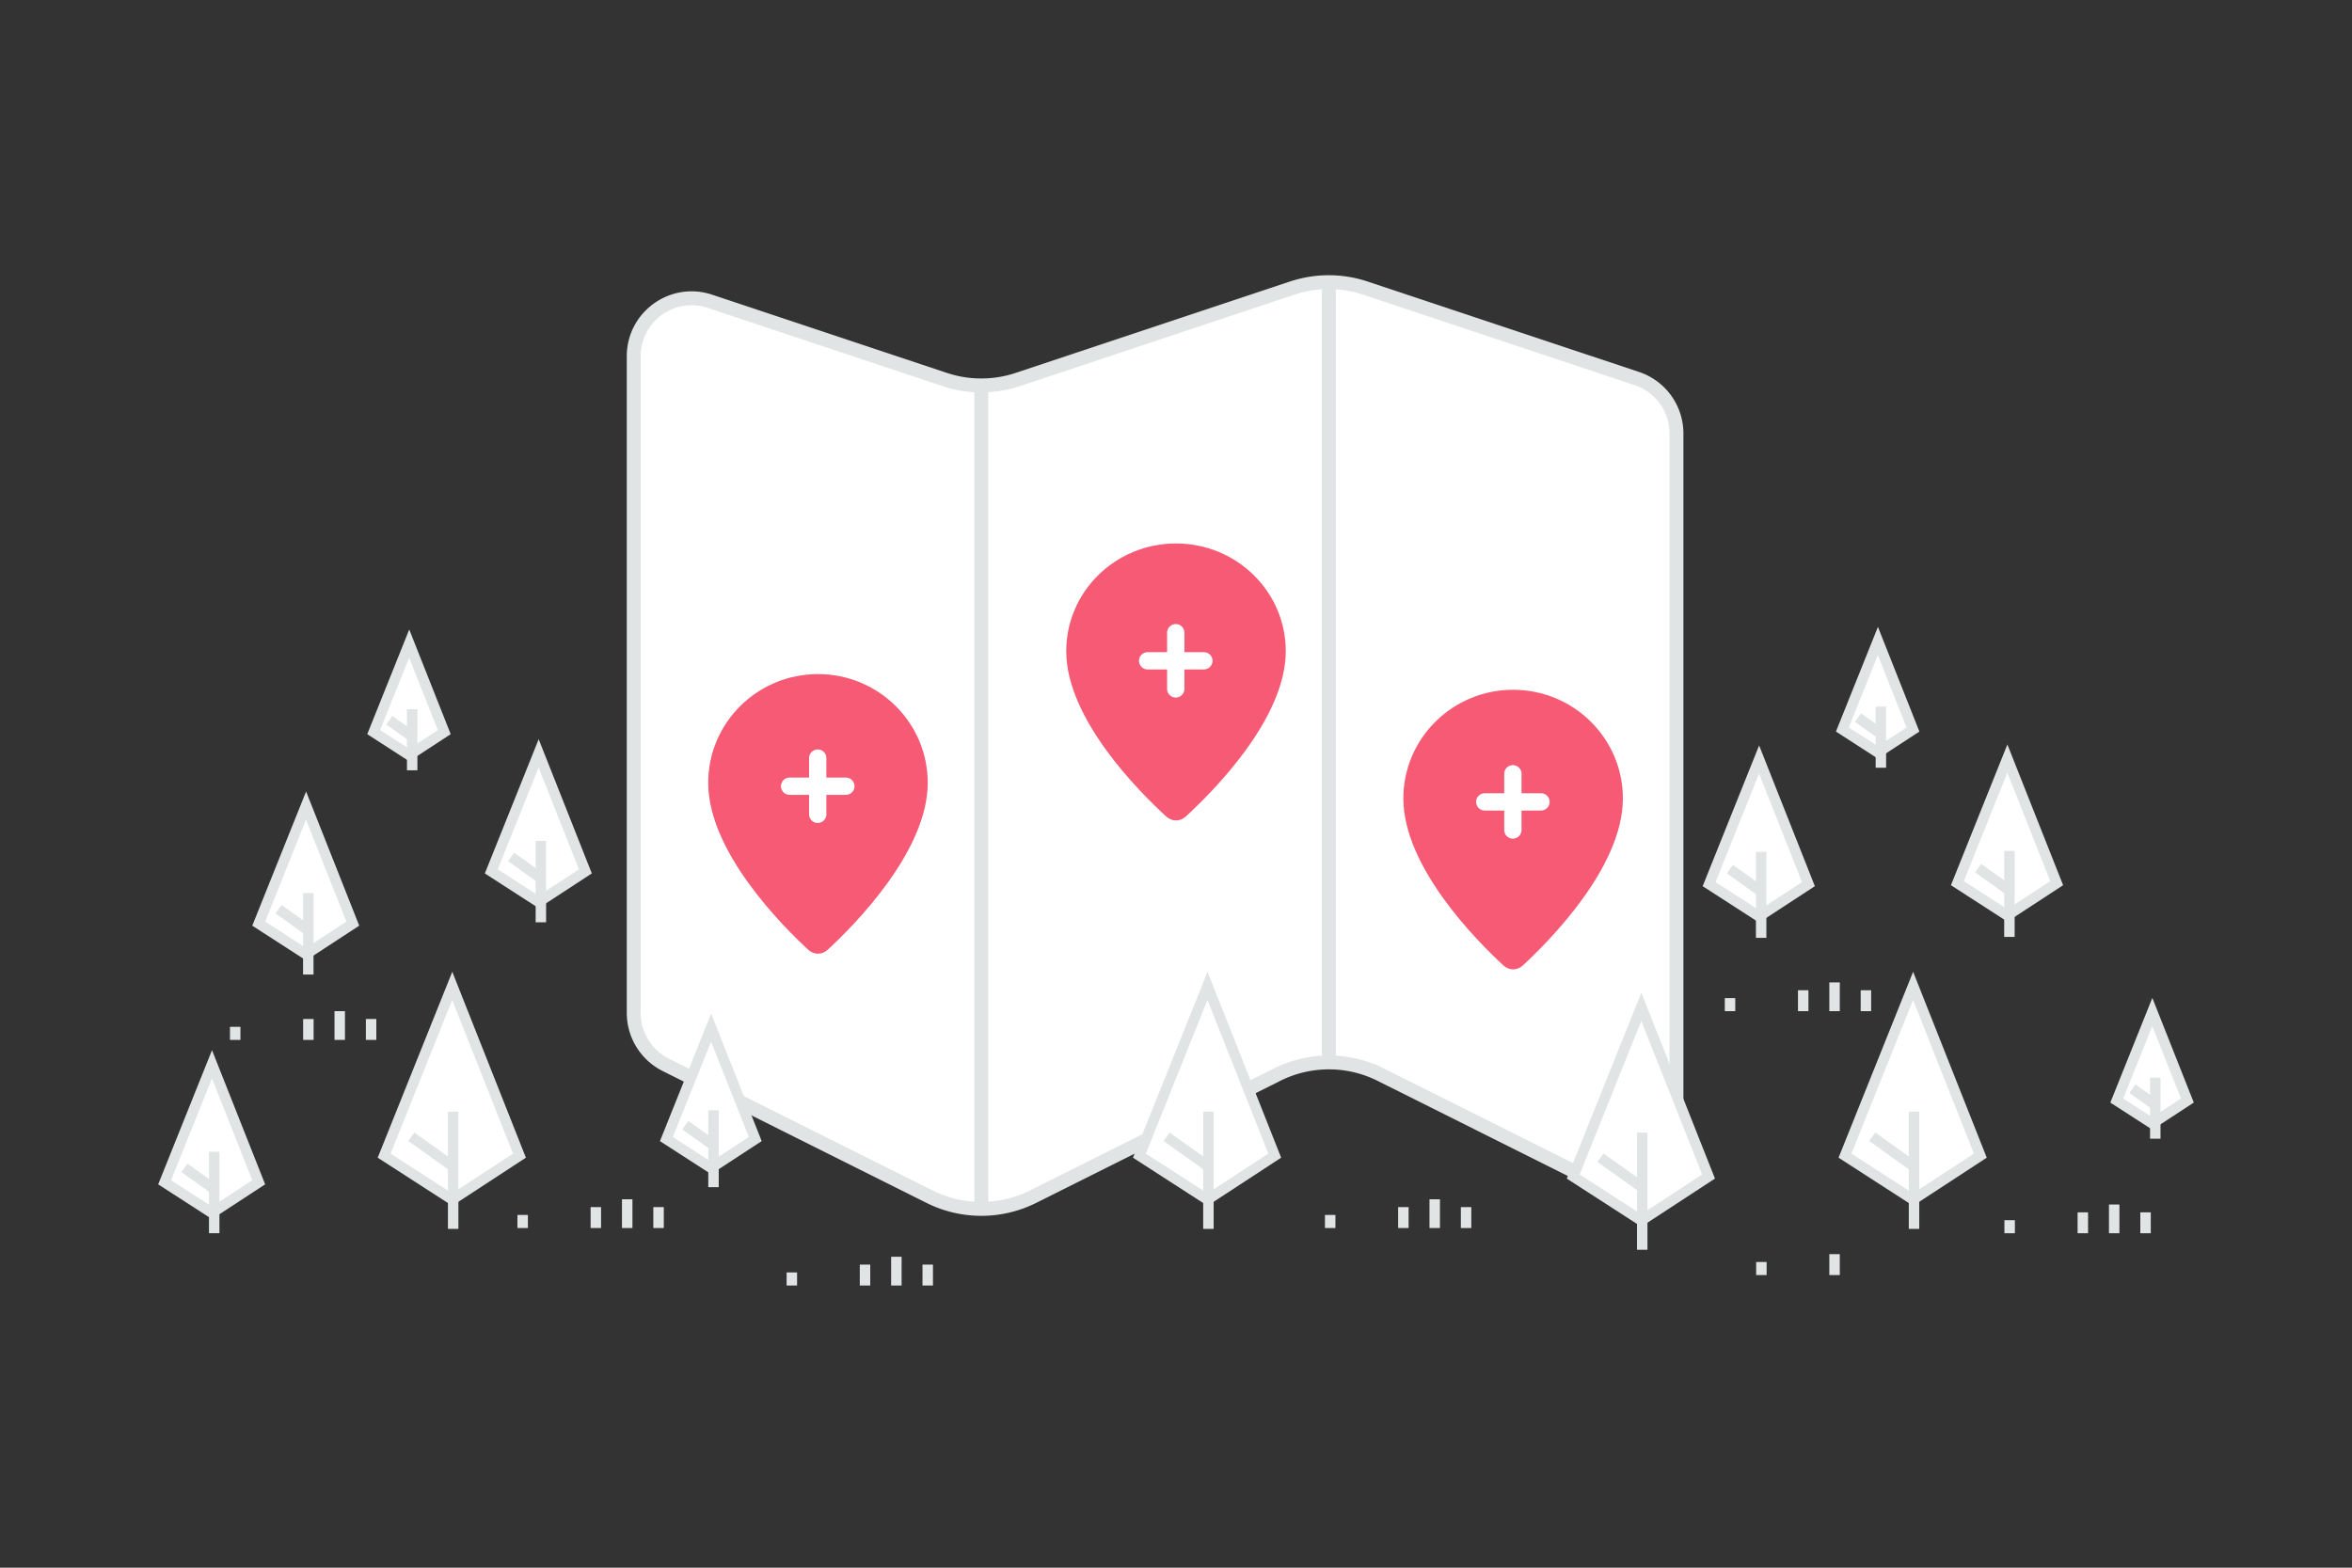 <svg width="900" height="600" viewBox="0 0 900 600" fill="none" xmlns="http://www.w3.org/2000/svg"><rect x="0" y="0" width="900" height="600" fill="#333333" stroke="none"/><path fill="none" d="M0 0h900v600H0z"/><path fill-rule="evenodd" clip-rule="evenodd" d="m522.509 110.28 103.829 34.603a22.146 22.146 0 0 1 15.162 21.036V432.03c0 16.469-17.334 27.198-32.075 19.817l-81.086-40.543a44.273 44.273 0 0 0-39.656 0l-93.344 46.683a44.273 44.273 0 0 1-39.656 0l-100.925-50.452a22.191 22.191 0 0 1-12.258-19.839V136.348c0-15.139 14.829-25.824 29.171-21.036l89.797 29.925a44.29 44.29 0 0 0 28.041 0l104.959-34.979a44.456 44.456 0 0 1 28.041.022z" fill="#fff" stroke="#E1E4E5" stroke-width="5.32"/><path fill-rule="evenodd" clip-rule="evenodd" d="M508.5 108.217v298.585-298.585z" fill="#fff"/><path d="M508.5 108.217v298.585" stroke="#E1E4E5" stroke-width="5.32"/><path fill-rule="evenodd" clip-rule="evenodd" d="M375.5 147.452v315.21-315.21z" fill="#fff"/><path d="M375.5 147.452v315.21" stroke="#E1E4E5" stroke-width="5.32"/><path fill-rule="evenodd" clip-rule="evenodd" d="M537 305.609c0 26.22 28.078 54.485 38.321 63.924 2.122 1.956 5.241 1.956 7.364 0C592.922 360.094 621 331.829 621 305.609c0-22.98-18.805-41.609-42-41.609s-42 18.629-42 41.609z" fill="#F65A74"/><path d="M578.906 296.145v21.522m10.761-10.761h-21.522" stroke="#fff" stroke-width="6.622" stroke-linecap="round" stroke-linejoin="round"/><path fill-rule="evenodd" clip-rule="evenodd" d="M271 299.609c0 26.22 28.078 54.485 38.321 63.924 2.122 1.956 5.241 1.956 7.364 0C326.922 354.094 355 325.829 355 299.609c0-22.98-18.805-41.609-42-41.609s-42 18.629-42 41.609z" fill="#F65A74"/><path d="M312.906 290.145v21.522m10.761-10.761h-21.522" stroke="#fff" stroke-width="6.622" stroke-linecap="round" stroke-linejoin="round"/><path fill-rule="evenodd" clip-rule="evenodd" d="M408 249.221c0 25.974 28.078 53.975 38.321 63.326 2.122 1.937 5.241 1.937 7.364 0C463.922 303.196 492 275.195 492 249.221 492 226.455 473.195 208 450 208s-42 18.455-42 41.221z" fill="#F65A74"/><path d="M449.906 242.145v21.522m10.761-10.761h-21.522" stroke="#fff" stroke-width="6.622" stroke-linecap="round" stroke-linejoin="round"/><path d="m147 442.296 26.053 16.819 25.724-16.819-25.724-64.968L147 442.296z" fill="#fff" stroke="#E1E4E5" stroke-width="4"/><path stroke="#E1E4E5" stroke-width="4" d="M173.404 425.477v44.851m-16.007-35.266 16.163 11.547"/><path d="M255 435.955 272.108 447 289 435.955l-16.892-42.662L255 435.955z" fill="#fff" stroke="#E1E4E5" stroke-width="4"/><path stroke="#E1E4E5" stroke-width="4" d="M273.026 424.911v29.452m-10.8-23.717 10.614 7.583"/><path d="m436 442.296 26.053 16.819 25.724-16.819-25.724-64.968L436 442.296z" fill="#fff" stroke="#E1E4E5" stroke-width="4"/><path stroke="#E1E4E5" stroke-width="4" d="M462.404 425.477v44.851m-16.007-35.266 16.163 11.547"/><path d="m602 450.296 26.053 16.819 25.724-16.819-25.724-64.968L602 450.296z" fill="#fff" stroke="#E1E4E5" stroke-width="4"/><path stroke="#E1E4E5" stroke-width="4" d="M628.404 433.477v44.851m-16.007-35.266 16.163 11.547"/><path d="m706 442.296 26.053 16.819 25.724-16.819-25.724-64.968L706 442.296z" fill="#fff" stroke="#E1E4E5" stroke-width="4"/><path stroke="#E1E4E5" stroke-width="4" d="M732.404 425.477v44.851m-16.007-35.266 16.163 11.547"/><path d="m654 338.382 19.121 12.344L692 338.382 673.121 290.7 654 338.382z" fill="#fff" stroke="#E1E4E5" stroke-width="4"/><path stroke="#E1E4E5" stroke-width="4" d="M673.911 326.038v32.917M661.94 332.64l11.862 8.474"/><path d="m749 338.009 19.121 12.344L787 338.009l-18.879-47.681L749 338.009z" fill="#fff" stroke="#E1E4E5" stroke-width="4"/><path stroke="#E1E4E5" stroke-width="4" d="M768.911 325.666v32.917m-11.971-26.315 11.862 8.474"/><path d="m705 279.207 13.586 8.771L732 279.207l-13.414-33.879L705 279.207z" fill="#fff" stroke="#E1E4E5" stroke-width="4"/><path stroke="#E1E4E5" stroke-width="4" d="M719.726 270.436v23.389m-8.748-19.169 8.429 6.021"/><path d="m143 280.207 13.586 8.771L170 280.207l-13.414-33.879L143 280.207z" fill="#fff" stroke="#E1E4E5" stroke-width="4"/><path stroke="#E1E4E5" stroke-width="4" d="M157.726 271.436v23.389m-8.748-19.169 8.429 6.021"/><path d="m810 421.207 13.586 8.771L837 421.207l-13.414-33.879L810 421.207z" fill="#fff" stroke="#E1E4E5" stroke-width="4"/><path stroke="#E1E4E5" stroke-width="4" d="M824.726 412.436v23.389m-8.748-19.169 8.429 6.021"/><path d="m188 333.5 18.115 11.694L224 333.5l-17.885-45.172L188 333.5z" fill="#fff" stroke="#E1E4E5" stroke-width="4"/><path stroke="#E1E4E5" stroke-width="4" d="M206.968 321.806v31.184m-11.385-25.015 11.238 8.028"/><path d="m63 452.5 18.115 11.694L99 452.5l-17.885-45.172L63 452.5z" fill="#fff" stroke="#E1E4E5" stroke-width="4"/><path stroke="#E1E4E5" stroke-width="4" d="M81.968 440.806v31.184m-11.385-25.015 11.239 8.028"/><path d="m99 353.5 18.115 11.694L135 353.5l-17.885-45.172L99 353.5z" fill="#fff" stroke="#E1E4E5" stroke-width="4"/><path stroke="#E1E4E5" stroke-width="4" d="M117.968 341.806v31.184m-11.385-25.015 11.238 8.028"/><path fill-rule="evenodd" clip-rule="evenodd" d="M549 470v-11 11z" fill="#fff"/><path d="M549 470v-11" stroke="#E1E4E5" stroke-width="4"/><path fill-rule="evenodd" clip-rule="evenodd" d="M240 470v-11 11z" fill="#fff"/><path d="M240 470v-11" stroke="#E1E4E5" stroke-width="4"/><path fill-rule="evenodd" clip-rule="evenodd" d="M343 492v-11 11z" fill="#fff"/><path d="M343 492v-11" stroke="#E1E4E5" stroke-width="4"/><path fill-rule="evenodd" clip-rule="evenodd" d="M809 472v-11 11z" fill="#fff"/><path d="M809 472v-11" stroke="#E1E4E5" stroke-width="4"/><path fill-rule="evenodd" clip-rule="evenodd" d="M130 398v-11 11z" fill="#fff"/><path d="M130 398v-11" stroke="#E1E4E5" stroke-width="4"/><path fill-rule="evenodd" clip-rule="evenodd" d="M702 387v-11 11z" fill="#fff"/><path d="M702 387v-11" stroke="#E1E4E5" stroke-width="4"/><path fill-rule="evenodd" clip-rule="evenodd" d="M537 470v-8 8z" fill="#fff"/><path d="M537 470v-8" stroke="#E1E4E5" stroke-width="4"/><path fill-rule="evenodd" clip-rule="evenodd" d="M228 470v-8 8z" fill="#fff"/><path d="M228 470v-8" stroke="#E1E4E5" stroke-width="4"/><path fill-rule="evenodd" clip-rule="evenodd" d="M331 492v-8 8z" fill="#fff"/><path d="M331 492v-8" stroke="#E1E4E5" stroke-width="4"/><path fill-rule="evenodd" clip-rule="evenodd" d="M702 488v-8 8z" fill="#fff"/><path d="M702 488v-8" stroke="#E1E4E5" stroke-width="4"/><path fill-rule="evenodd" clip-rule="evenodd" d="M797 472v-8 8z" fill="#fff"/><path d="M797 472v-8" stroke="#E1E4E5" stroke-width="4"/><path fill-rule="evenodd" clip-rule="evenodd" d="M118 398v-8 8z" fill="#fff"/><path d="M118 398v-8" stroke="#E1E4E5" stroke-width="4"/><path fill-rule="evenodd" clip-rule="evenodd" d="M690 387v-8 8z" fill="#fff"/><path d="M690 387v-8" stroke="#E1E4E5" stroke-width="4"/><path fill-rule="evenodd" clip-rule="evenodd" d="M509 470v-5 5z" fill="#fff"/><path d="M509 470v-5" stroke="#E1E4E5" stroke-width="4"/><path fill-rule="evenodd" clip-rule="evenodd" d="M200 470v-5 5z" fill="#fff"/><path d="M200 470v-5" stroke="#E1E4E5" stroke-width="4"/><path fill-rule="evenodd" clip-rule="evenodd" d="M303 492v-5 5z" fill="#fff"/><path d="M303 492v-5" stroke="#E1E4E5" stroke-width="4"/><path fill-rule="evenodd" clip-rule="evenodd" d="M674 488v-5 5z" fill="#fff"/><path d="M674 488v-5" stroke="#E1E4E5" stroke-width="4"/><path fill-rule="evenodd" clip-rule="evenodd" d="M769 472v-5 5z" fill="#fff"/><path d="M769 472v-5" stroke="#E1E4E5" stroke-width="4"/><path fill-rule="evenodd" clip-rule="evenodd" d="M90 398v-5 5z" fill="#fff"/><path d="M90 398v-5" stroke="#E1E4E5" stroke-width="4"/><path fill-rule="evenodd" clip-rule="evenodd" d="M662 387v-5 5z" fill="#fff"/><path d="M662 387v-5" stroke="#E1E4E5" stroke-width="4"/><path fill-rule="evenodd" clip-rule="evenodd" d="M561 470v-8 8z" fill="#fff"/><path d="M561 470v-8" stroke="#E1E4E5" stroke-width="4"/><path fill-rule="evenodd" clip-rule="evenodd" d="M252 470v-8 8z" fill="#fff"/><path d="M252 470v-8" stroke="#E1E4E5" stroke-width="4"/><path fill-rule="evenodd" clip-rule="evenodd" d="M355 492v-8 8z" fill="#fff"/><path d="M355 492v-8" stroke="#E1E4E5" stroke-width="4"/><path fill-rule="evenodd" clip-rule="evenodd" d="M821 472v-8 8z" fill="#fff"/><path d="M821 472v-8" stroke="#E1E4E5" stroke-width="4"/><path fill-rule="evenodd" clip-rule="evenodd" d="M142 398v-8 8z" fill="#fff"/><path d="M142 398v-8" stroke="#E1E4E5" stroke-width="4"/><path fill-rule="evenodd" clip-rule="evenodd" d="M714 387v-8 8z" fill="#fff"/><path d="M714 387v-8" stroke="#E1E4E5" stroke-width="4"/></svg>